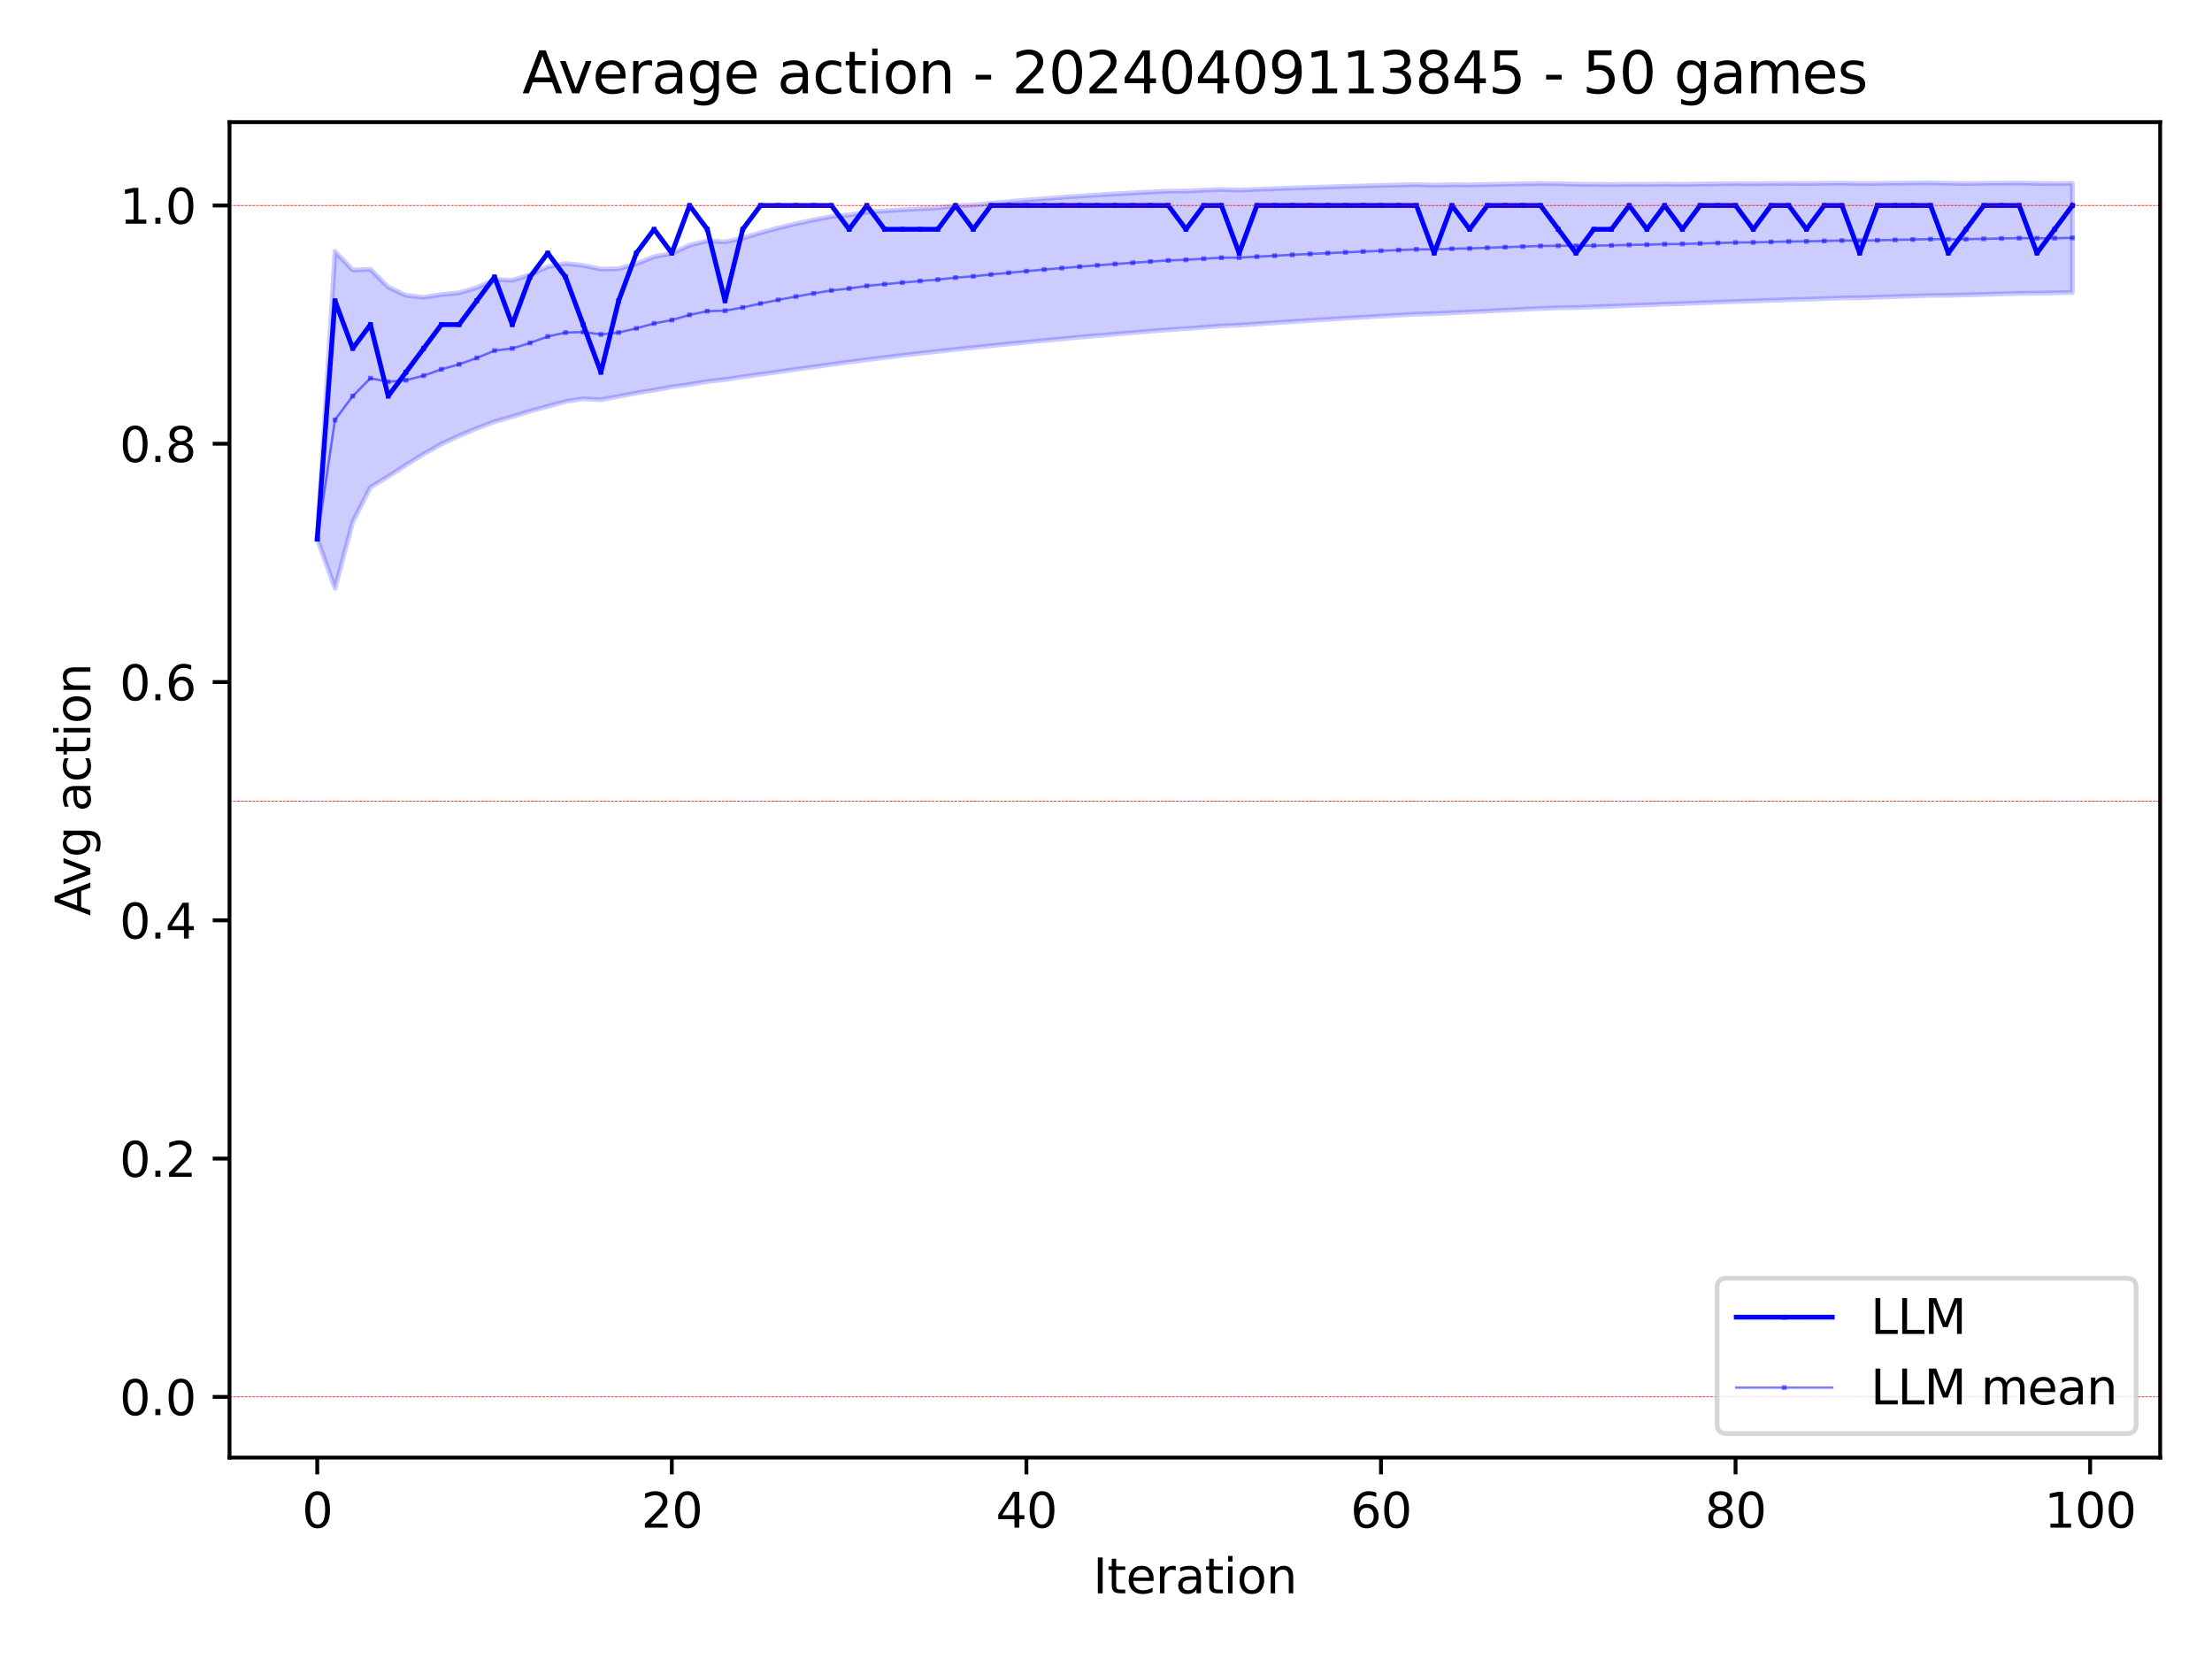<?xml version="1.0" encoding="utf-8" standalone="no"?>
<!DOCTYPE svg PUBLIC "-//W3C//DTD SVG 1.1//EN"
  "http://www.w3.org/Graphics/SVG/1.1/DTD/svg11.dtd">
<svg xmlns:xlink="http://www.w3.org/1999/xlink" width="460.8pt" height="345.6pt" viewBox="0 0 460.8 345.6" xmlns="http://www.w3.org/2000/svg" version="1.1">
 <defs>
  <style type="text/css">*{stroke-linejoin: round; stroke-linecap: butt}</style>
 </defs>
 <g id="figure_1">
  <g id="patch_1">
   <path d="M 0 345.6 
L 460.8 345.6 
L 460.8 0 
L 0 0 
z
" style="fill: #ffffff"/>
  </g>
  <g id="axes_1">
   <g id="patch_2">
    <path d="M 47.81 303.64 
L 450 303.64 
L 450 25.44 
L 47.81 25.44 
z
" style="fill: #ffffff"/>
   </g>
   <g id="PolyCollection_1">
    <defs>
     <path id="m2b5b2e3619" d="M 66.091 -233.303 
L 66.091 -233.303 
L 69.785 -293.222 
L 73.478 -289.353 
L 77.171 -289.511 
L 80.864 -285.796 
L 84.557 -284.062 
L 88.251 -283.661 
L 91.944 -284.241 
L 95.637 -284.596 
L 99.33 -285.679 
L 103.023 -287.364 
L 106.717 -287.213 
L 110.41 -288.367 
L 114.103 -290.033 
L 117.796 -290.693 
L 121.489 -290.316 
L 125.183 -289.535 
L 128.876 -289.621 
L 132.569 -290.663 
L 136.262 -292.124 
L 139.955 -292.841 
L 143.649 -294.514 
L 147.342 -295.434 
L 151.035 -295.209 
L 154.728 -295.99 
L 158.421 -297.116 
L 162.115 -298.111 
L 165.808 -298.996 
L 169.501 -299.788 
L 173.194 -300.499 
L 176.888 -300.823 
L 180.581 -301.421 
L 184.274 -301.675 
L 187.967 -301.905 
L 191.66 -302.115 
L 195.354 -302.306 
L 199.047 -302.731 
L 202.74 -302.882 
L 206.433 -303.254 
L 210.126 -303.597 
L 213.82 -303.916 
L 217.513 -304.211 
L 221.206 -304.487 
L 224.899 -304.743 
L 228.592 -304.982 
L 232.286 -305.205 
L 235.979 -305.414 
L 239.672 -305.61 
L 243.365 -305.793 
L 247.058 -305.804 
L 250.752 -305.971 
L 254.445 -306.127 
L 258.138 -306.008 
L 261.831 -306.154 
L 265.524 -306.292 
L 269.218 -306.422 
L 272.911 -306.545 
L 276.604 -306.661 
L 280.297 -306.771 
L 283.99 -306.874 
L 287.684 -306.973 
L 291.377 -307.066 
L 295.07 -307.155 
L 298.763 -307.035 
L 302.456 -307.119 
L 306.15 -307.087 
L 309.843 -307.165 
L 313.536 -307.24 
L 317.229 -307.311 
L 320.922 -307.378 
L 324.616 -307.34 
L 328.309 -307.229 
L 332.002 -307.193 
L 335.695 -307.157 
L 339.389 -307.219 
L 343.082 -307.183 
L 346.775 -307.241 
L 350.468 -307.204 
L 354.161 -307.258 
L 357.855 -307.31 
L 361.548 -307.36 
L 365.241 -307.322 
L 368.934 -307.369 
L 372.627 -307.414 
L 376.321 -307.375 
L 380.014 -307.418 
L 383.707 -307.459 
L 387.4 -307.363 
L 391.093 -307.404 
L 394.787 -307.442 
L 398.48 -307.479 
L 402.173 -307.515 
L 405.866 -307.423 
L 409.559 -307.384 
L 413.253 -307.419 
L 416.946 -307.452 
L 420.639 -307.484 
L 424.332 -307.397 
L 428.025 -307.359 
L 431.719 -307.39 
L 431.719 -284.702 
L 431.719 -284.702 
L 428.025 -284.597 
L 424.332 -284.521 
L 420.639 -284.498 
L 416.946 -284.388 
L 413.253 -284.276 
L 409.559 -284.163 
L 405.866 -284.08 
L 402.173 -284.051 
L 398.48 -283.933 
L 394.787 -283.812 
L 391.093 -283.689 
L 387.4 -283.565 
L 383.707 -283.529 
L 380.014 -283.4 
L 376.321 -283.269 
L 372.627 -283.17 
L 368.934 -283.035 
L 365.241 -282.897 
L 361.548 -282.791 
L 357.855 -282.648 
L 354.161 -282.502 
L 350.468 -282.353 
L 346.775 -282.237 
L 343.082 -282.083 
L 339.389 -281.961 
L 335.695 -281.801 
L 332.002 -281.674 
L 328.309 -281.543 
L 324.616 -281.474 
L 320.922 -281.339 
L 317.229 -281.162 
L 313.536 -280.981 
L 309.843 -280.796 
L 306.15 -280.607 
L 302.456 -280.452 
L 298.763 -280.255 
L 295.07 -280.16 
L 291.377 -279.954 
L 287.684 -279.742 
L 283.99 -279.526 
L 280.297 -279.305 
L 276.604 -279.078 
L 272.911 -278.846 
L 269.218 -278.608 
L 265.524 -278.364 
L 261.831 -278.114 
L 258.138 -277.857 
L 254.445 -277.703 
L 250.752 -277.432 
L 247.058 -277.155 
L 243.365 -276.906 
L 239.672 -276.613 
L 235.979 -276.311 
L 232.286 -276.001 
L 228.592 -275.683 
L 224.899 -275.355 
L 221.206 -275.019 
L 217.513 -274.673 
L 213.82 -274.317 
L 210.126 -273.951 
L 206.433 -273.576 
L 202.74 -273.19 
L 199.047 -272.812 
L 195.354 -272.402 
L 191.66 -271.994 
L 187.967 -271.57 
L 184.274 -271.128 
L 180.581 -270.667 
L 176.888 -270.184 
L 173.194 -269.686 
L 169.501 -269.177 
L 165.808 -268.66 
L 162.115 -268.14 
L 158.421 -267.622 
L 154.728 -267.114 
L 151.035 -266.538 
L 147.342 -266.133 
L 143.649 -265.503 
L 139.955 -265.005 
L 136.262 -264.328 
L 132.569 -263.725 
L 128.876 -263.026 
L 125.183 -262.333 
L 121.489 -262.538 
L 117.796 -261.953 
L 114.103 -260.959 
L 110.41 -259.952 
L 106.717 -258.816 
L 103.023 -257.762 
L 99.33 -256.378 
L 95.637 -254.813 
L 91.944 -253.1 
L 88.251 -251.021 
L 84.557 -248.729 
L 80.864 -246.334 
L 77.171 -244.107 
L 73.478 -236.82 
L 69.785 -223.023 
L 66.091 -233.303 
z
" style="stroke: #0000ff; stroke-opacity: 0.2"/>
    </defs>
    <g clip-path="url(#p215e50d5a8)">
     <use xlink:href="#m2b5b2e3619" x="0" y="345.6" style="fill: #0000ff; fill-opacity: 0.2; stroke: #0000ff; stroke-opacity: 0.2"/>
    </g>
   </g>
   <g id="matplotlib.axis_1">
    <g id="xtick_1">
     <g id="line2d_1">
      <defs>
       <path id="mfc5faebb3b" d="M 0 0 
L 0 3.5 
" style="stroke: #000000; stroke-width: 0.8"/>
      </defs>
      <g>
       <use xlink:href="#mfc5faebb3b" x="66.091" y="303.64" style="stroke: #000000; stroke-width: 0.8"/>
      </g>
     </g>
     <g id="text_1">
      <!-- 0 -->
      <g transform="translate(62.91 318.238) scale(0.1 -0.1)">
       <defs>
        <path id="DejaVuSans-30" d="M 2034 4250 
Q 1547 4250 1301 3770 
Q 1056 3291 1056 2328 
Q 1056 1369 1301 889 
Q 1547 409 2034 409 
Q 2525 409 2770 889 
Q 3016 1369 3016 2328 
Q 3016 3291 2770 3770 
Q 2525 4250 2034 4250 
z
M 2034 4750 
Q 2819 4750 3233 4129 
Q 3647 3509 3647 2328 
Q 3647 1150 3233 529 
Q 2819 -91 2034 -91 
Q 1250 -91 836 529 
Q 422 1150 422 2328 
Q 422 3509 836 4129 
Q 1250 4750 2034 4750 
z
" transform="scale(0.016)"/>
       </defs>
       <use xlink:href="#DejaVuSans-30"/>
      </g>
     </g>
    </g>
    <g id="xtick_2">
     <g id="line2d_2">
      <g>
       <use xlink:href="#mfc5faebb3b" x="139.955" y="303.64" style="stroke: #000000; stroke-width: 0.8"/>
      </g>
     </g>
     <g id="text_2">
      <!-- 20 -->
      <g transform="translate(133.593 318.238) scale(0.1 -0.1)">
       <defs>
        <path id="DejaVuSans-32" d="M 1228 531 
L 3431 531 
L 3431 0 
L 469 0 
L 469 531 
Q 828 903 1448 1529 
Q 2069 2156 2228 2338 
Q 2531 2678 2651 2914 
Q 2772 3150 2772 3378 
Q 2772 3750 2511 3984 
Q 2250 4219 1831 4219 
Q 1534 4219 1204 4116 
Q 875 4013 500 3803 
L 500 4441 
Q 881 4594 1212 4672 
Q 1544 4750 1819 4750 
Q 2544 4750 2975 4387 
Q 3406 4025 3406 3419 
Q 3406 3131 3298 2873 
Q 3191 2616 2906 2266 
Q 2828 2175 2409 1742 
Q 1991 1309 1228 531 
z
" transform="scale(0.016)"/>
       </defs>
       <use xlink:href="#DejaVuSans-32"/>
       <use xlink:href="#DejaVuSans-30" x="63.623"/>
      </g>
     </g>
    </g>
    <g id="xtick_3">
     <g id="line2d_3">
      <g>
       <use xlink:href="#mfc5faebb3b" x="213.82" y="303.64" style="stroke: #000000; stroke-width: 0.8"/>
      </g>
     </g>
     <g id="text_3">
      <!-- 40 -->
      <g transform="translate(207.457 318.238) scale(0.1 -0.1)">
       <defs>
        <path id="DejaVuSans-34" d="M 2419 4116 
L 825 1625 
L 2419 1625 
L 2419 4116 
z
M 2253 4666 
L 3047 4666 
L 3047 1625 
L 3713 1625 
L 3713 1100 
L 3047 1100 
L 3047 0 
L 2419 0 
L 2419 1100 
L 313 1100 
L 313 1709 
L 2253 4666 
z
" transform="scale(0.016)"/>
       </defs>
       <use xlink:href="#DejaVuSans-34"/>
       <use xlink:href="#DejaVuSans-30" x="63.623"/>
      </g>
     </g>
    </g>
    <g id="xtick_4">
     <g id="line2d_4">
      <g>
       <use xlink:href="#mfc5faebb3b" x="287.684" y="303.64" style="stroke: #000000; stroke-width: 0.8"/>
      </g>
     </g>
     <g id="text_4">
      <!-- 60 -->
      <g transform="translate(281.321 318.238) scale(0.1 -0.1)">
       <defs>
        <path id="DejaVuSans-36" d="M 2113 2584 
Q 1688 2584 1439 2293 
Q 1191 2003 1191 1497 
Q 1191 994 1439 701 
Q 1688 409 2113 409 
Q 2538 409 2786 701 
Q 3034 994 3034 1497 
Q 3034 2003 2786 2293 
Q 2538 2584 2113 2584 
z
M 3366 4563 
L 3366 3988 
Q 3128 4100 2886 4159 
Q 2644 4219 2406 4219 
Q 1781 4219 1451 3797 
Q 1122 3375 1075 2522 
Q 1259 2794 1537 2939 
Q 1816 3084 2150 3084 
Q 2853 3084 3261 2657 
Q 3669 2231 3669 1497 
Q 3669 778 3244 343 
Q 2819 -91 2113 -91 
Q 1303 -91 875 529 
Q 447 1150 447 2328 
Q 447 3434 972 4092 
Q 1497 4750 2381 4750 
Q 2619 4750 2861 4703 
Q 3103 4656 3366 4563 
z
" transform="scale(0.016)"/>
       </defs>
       <use xlink:href="#DejaVuSans-36"/>
       <use xlink:href="#DejaVuSans-30" x="63.623"/>
      </g>
     </g>
    </g>
    <g id="xtick_5">
     <g id="line2d_5">
      <g>
       <use xlink:href="#mfc5faebb3b" x="361.548" y="303.64" style="stroke: #000000; stroke-width: 0.8"/>
      </g>
     </g>
     <g id="text_5">
      <!-- 80 -->
      <g transform="translate(355.185 318.238) scale(0.1 -0.1)">
       <defs>
        <path id="DejaVuSans-38" d="M 2034 2216 
Q 1584 2216 1326 1975 
Q 1069 1734 1069 1313 
Q 1069 891 1326 650 
Q 1584 409 2034 409 
Q 2484 409 2743 651 
Q 3003 894 3003 1313 
Q 3003 1734 2745 1975 
Q 2488 2216 2034 2216 
z
M 1403 2484 
Q 997 2584 770 2862 
Q 544 3141 544 3541 
Q 544 4100 942 4425 
Q 1341 4750 2034 4750 
Q 2731 4750 3128 4425 
Q 3525 4100 3525 3541 
Q 3525 3141 3298 2862 
Q 3072 2584 2669 2484 
Q 3125 2378 3379 2068 
Q 3634 1759 3634 1313 
Q 3634 634 3220 271 
Q 2806 -91 2034 -91 
Q 1263 -91 848 271 
Q 434 634 434 1313 
Q 434 1759 690 2068 
Q 947 2378 1403 2484 
z
M 1172 3481 
Q 1172 3119 1398 2916 
Q 1625 2713 2034 2713 
Q 2441 2713 2670 2916 
Q 2900 3119 2900 3481 
Q 2900 3844 2670 4047 
Q 2441 4250 2034 4250 
Q 1625 4250 1398 4047 
Q 1172 3844 1172 3481 
z
" transform="scale(0.016)"/>
       </defs>
       <use xlink:href="#DejaVuSans-38"/>
       <use xlink:href="#DejaVuSans-30" x="63.623"/>
      </g>
     </g>
    </g>
    <g id="xtick_6">
     <g id="line2d_6">
      <g>
       <use xlink:href="#mfc5faebb3b" x="435.412" y="303.64" style="stroke: #000000; stroke-width: 0.8"/>
      </g>
     </g>
     <g id="text_6">
      <!-- 100 -->
      <g transform="translate(425.868 318.238) scale(0.1 -0.1)">
       <defs>
        <path id="DejaVuSans-31" d="M 794 531 
L 1825 531 
L 1825 4091 
L 703 3866 
L 703 4441 
L 1819 4666 
L 2450 4666 
L 2450 531 
L 3481 531 
L 3481 0 
L 794 0 
L 794 531 
z
" transform="scale(0.016)"/>
       </defs>
       <use xlink:href="#DejaVuSans-31"/>
       <use xlink:href="#DejaVuSans-30" x="63.623"/>
       <use xlink:href="#DejaVuSans-30" x="127.246"/>
      </g>
     </g>
    </g>
    <g id="text_7">
     <!-- Iteration -->
     <g transform="translate(227.696 331.917) scale(0.1 -0.1)">
      <defs>
       <path id="DejaVuSans-49" d="M 628 4666 
L 1259 4666 
L 1259 0 
L 628 0 
L 628 4666 
z
" transform="scale(0.016)"/>
       <path id="DejaVuSans-74" d="M 1172 4494 
L 1172 3500 
L 2356 3500 
L 2356 3053 
L 1172 3053 
L 1172 1153 
Q 1172 725 1289 603 
Q 1406 481 1766 481 
L 2356 481 
L 2356 0 
L 1766 0 
Q 1100 0 847 248 
Q 594 497 594 1153 
L 594 3053 
L 172 3053 
L 172 3500 
L 594 3500 
L 594 4494 
L 1172 4494 
z
" transform="scale(0.016)"/>
       <path id="DejaVuSans-65" d="M 3597 1894 
L 3597 1613 
L 953 1613 
Q 991 1019 1311 708 
Q 1631 397 2203 397 
Q 2534 397 2845 478 
Q 3156 559 3463 722 
L 3463 178 
Q 3153 47 2828 -22 
Q 2503 -91 2169 -91 
Q 1331 -91 842 396 
Q 353 884 353 1716 
Q 353 2575 817 3079 
Q 1281 3584 2069 3584 
Q 2775 3584 3186 3129 
Q 3597 2675 3597 1894 
z
M 3022 2063 
Q 3016 2534 2758 2815 
Q 2500 3097 2075 3097 
Q 1594 3097 1305 2825 
Q 1016 2553 972 2059 
L 3022 2063 
z
" transform="scale(0.016)"/>
       <path id="DejaVuSans-72" d="M 2631 2963 
Q 2534 3019 2420 3045 
Q 2306 3072 2169 3072 
Q 1681 3072 1420 2755 
Q 1159 2438 1159 1844 
L 1159 0 
L 581 0 
L 581 3500 
L 1159 3500 
L 1159 2956 
Q 1341 3275 1631 3429 
Q 1922 3584 2338 3584 
Q 2397 3584 2469 3576 
Q 2541 3569 2628 3553 
L 2631 2963 
z
" transform="scale(0.016)"/>
       <path id="DejaVuSans-61" d="M 2194 1759 
Q 1497 1759 1228 1600 
Q 959 1441 959 1056 
Q 959 750 1161 570 
Q 1363 391 1709 391 
Q 2188 391 2477 730 
Q 2766 1069 2766 1631 
L 2766 1759 
L 2194 1759 
z
M 3341 1997 
L 3341 0 
L 2766 0 
L 2766 531 
Q 2569 213 2275 61 
Q 1981 -91 1556 -91 
Q 1019 -91 701 211 
Q 384 513 384 1019 
Q 384 1609 779 1909 
Q 1175 2209 1959 2209 
L 2766 2209 
L 2766 2266 
Q 2766 2663 2505 2880 
Q 2244 3097 1772 3097 
Q 1472 3097 1187 3025 
Q 903 2953 641 2809 
L 641 3341 
Q 956 3463 1253 3523 
Q 1550 3584 1831 3584 
Q 2591 3584 2966 3190 
Q 3341 2797 3341 1997 
z
" transform="scale(0.016)"/>
       <path id="DejaVuSans-69" d="M 603 3500 
L 1178 3500 
L 1178 0 
L 603 0 
L 603 3500 
z
M 603 4863 
L 1178 4863 
L 1178 4134 
L 603 4134 
L 603 4863 
z
" transform="scale(0.016)"/>
       <path id="DejaVuSans-6f" d="M 1959 3097 
Q 1497 3097 1228 2736 
Q 959 2375 959 1747 
Q 959 1119 1226 758 
Q 1494 397 1959 397 
Q 2419 397 2687 759 
Q 2956 1122 2956 1747 
Q 2956 2369 2687 2733 
Q 2419 3097 1959 3097 
z
M 1959 3584 
Q 2709 3584 3137 3096 
Q 3566 2609 3566 1747 
Q 3566 888 3137 398 
Q 2709 -91 1959 -91 
Q 1206 -91 779 398 
Q 353 888 353 1747 
Q 353 2609 779 3096 
Q 1206 3584 1959 3584 
z
" transform="scale(0.016)"/>
       <path id="DejaVuSans-6e" d="M 3513 2113 
L 3513 0 
L 2938 0 
L 2938 2094 
Q 2938 2591 2744 2837 
Q 2550 3084 2163 3084 
Q 1697 3084 1428 2787 
Q 1159 2491 1159 1978 
L 1159 0 
L 581 0 
L 581 3500 
L 1159 3500 
L 1159 2956 
Q 1366 3272 1645 3428 
Q 1925 3584 2291 3584 
Q 2894 3584 3203 3211 
Q 3513 2838 3513 2113 
z
" transform="scale(0.016)"/>
      </defs>
      <use xlink:href="#DejaVuSans-49"/>
      <use xlink:href="#DejaVuSans-74" x="29.492"/>
      <use xlink:href="#DejaVuSans-65" x="68.701"/>
      <use xlink:href="#DejaVuSans-72" x="130.225"/>
      <use xlink:href="#DejaVuSans-61" x="171.338"/>
      <use xlink:href="#DejaVuSans-74" x="232.617"/>
      <use xlink:href="#DejaVuSans-69" x="271.826"/>
      <use xlink:href="#DejaVuSans-6f" x="299.609"/>
      <use xlink:href="#DejaVuSans-6e" x="360.791"/>
     </g>
    </g>
   </g>
   <g id="matplotlib.axis_2">
    <g id="ytick_1">
     <g id="line2d_7">
      <defs>
       <path id="md7d5d4d074" d="M 0 0 
L -3.5 0 
" style="stroke: #000000; stroke-width: 0.8"/>
      </defs>
      <g>
       <use xlink:href="#md7d5d4d074" x="47.81" y="290.995" style="stroke: #000000; stroke-width: 0.8"/>
      </g>
     </g>
     <g id="text_8">
      <!-- 0.0 -->
      <g transform="translate(24.907 294.794) scale(0.1 -0.1)">
       <defs>
        <path id="DejaVuSans-2e" d="M 684 794 
L 1344 794 
L 1344 0 
L 684 0 
L 684 794 
z
" transform="scale(0.016)"/>
       </defs>
       <use xlink:href="#DejaVuSans-30"/>
       <use xlink:href="#DejaVuSans-2e" x="63.623"/>
       <use xlink:href="#DejaVuSans-30" x="95.41"/>
      </g>
     </g>
    </g>
    <g id="ytick_2">
     <g id="line2d_8">
      <g>
       <use xlink:href="#md7d5d4d074" x="47.81" y="241.356" style="stroke: #000000; stroke-width: 0.8"/>
      </g>
     </g>
     <g id="text_9">
      <!-- 0.2 -->
      <g transform="translate(24.907 245.155) scale(0.1 -0.1)">
       <use xlink:href="#DejaVuSans-30"/>
       <use xlink:href="#DejaVuSans-2e" x="63.623"/>
       <use xlink:href="#DejaVuSans-32" x="95.41"/>
      </g>
     </g>
    </g>
    <g id="ytick_3">
     <g id="line2d_9">
      <g>
       <use xlink:href="#md7d5d4d074" x="47.81" y="191.718" style="stroke: #000000; stroke-width: 0.8"/>
      </g>
     </g>
     <g id="text_10">
      <!-- 0.4 -->
      <g transform="translate(24.907 195.517) scale(0.1 -0.1)">
       <use xlink:href="#DejaVuSans-30"/>
       <use xlink:href="#DejaVuSans-2e" x="63.623"/>
       <use xlink:href="#DejaVuSans-34" x="95.41"/>
      </g>
     </g>
    </g>
    <g id="ytick_4">
     <g id="line2d_10">
      <g>
       <use xlink:href="#md7d5d4d074" x="47.81" y="142.08" style="stroke: #000000; stroke-width: 0.8"/>
      </g>
     </g>
     <g id="text_11">
      <!-- 0.6 -->
      <g transform="translate(24.907 145.879) scale(0.1 -0.1)">
       <use xlink:href="#DejaVuSans-30"/>
       <use xlink:href="#DejaVuSans-2e" x="63.623"/>
       <use xlink:href="#DejaVuSans-36" x="95.41"/>
      </g>
     </g>
    </g>
    <g id="ytick_5">
     <g id="line2d_11">
      <g>
       <use xlink:href="#md7d5d4d074" x="47.81" y="92.441" style="stroke: #000000; stroke-width: 0.8"/>
      </g>
     </g>
     <g id="text_12">
      <!-- 0.8 -->
      <g transform="translate(24.907 96.241) scale(0.1 -0.1)">
       <use xlink:href="#DejaVuSans-30"/>
       <use xlink:href="#DejaVuSans-2e" x="63.623"/>
       <use xlink:href="#DejaVuSans-38" x="95.41"/>
      </g>
     </g>
    </g>
    <g id="ytick_6">
     <g id="line2d_12">
      <g>
       <use xlink:href="#md7d5d4d074" x="47.81" y="42.803" style="stroke: #000000; stroke-width: 0.8"/>
      </g>
     </g>
     <g id="text_13">
      <!-- 1.0 -->
      <g transform="translate(24.907 46.602) scale(0.1 -0.1)">
       <use xlink:href="#DejaVuSans-31"/>
       <use xlink:href="#DejaVuSans-2e" x="63.623"/>
       <use xlink:href="#DejaVuSans-30" x="95.41"/>
      </g>
     </g>
    </g>
    <g id="text_14">
     <!-- Avg action -->
     <g transform="translate(18.827 190.78) rotate(-90) scale(0.1 -0.1)">
      <defs>
       <path id="DejaVuSans-41" d="M 2188 4044 
L 1331 1722 
L 3047 1722 
L 2188 4044 
z
M 1831 4666 
L 2547 4666 
L 4325 0 
L 3669 0 
L 3244 1197 
L 1141 1197 
L 716 0 
L 50 0 
L 1831 4666 
z
" transform="scale(0.016)"/>
       <path id="DejaVuSans-76" d="M 191 3500 
L 800 3500 
L 1894 563 
L 2988 3500 
L 3597 3500 
L 2284 0 
L 1503 0 
L 191 3500 
z
" transform="scale(0.016)"/>
       <path id="DejaVuSans-67" d="M 2906 1791 
Q 2906 2416 2648 2759 
Q 2391 3103 1925 3103 
Q 1463 3103 1205 2759 
Q 947 2416 947 1791 
Q 947 1169 1205 825 
Q 1463 481 1925 481 
Q 2391 481 2648 825 
Q 2906 1169 2906 1791 
z
M 3481 434 
Q 3481 -459 3084 -895 
Q 2688 -1331 1869 -1331 
Q 1566 -1331 1297 -1286 
Q 1028 -1241 775 -1147 
L 775 -588 
Q 1028 -725 1275 -790 
Q 1522 -856 1778 -856 
Q 2344 -856 2625 -561 
Q 2906 -266 2906 331 
L 2906 616 
Q 2728 306 2450 153 
Q 2172 0 1784 0 
Q 1141 0 747 490 
Q 353 981 353 1791 
Q 353 2603 747 3093 
Q 1141 3584 1784 3584 
Q 2172 3584 2450 3431 
Q 2728 3278 2906 2969 
L 2906 3500 
L 3481 3500 
L 3481 434 
z
" transform="scale(0.016)"/>
       <path id="DejaVuSans-20" transform="scale(0.016)"/>
       <path id="DejaVuSans-63" d="M 3122 3366 
L 3122 2828 
Q 2878 2963 2633 3030 
Q 2388 3097 2138 3097 
Q 1578 3097 1268 2742 
Q 959 2388 959 1747 
Q 959 1106 1268 751 
Q 1578 397 2138 397 
Q 2388 397 2633 464 
Q 2878 531 3122 666 
L 3122 134 
Q 2881 22 2623 -34 
Q 2366 -91 2075 -91 
Q 1284 -91 818 406 
Q 353 903 353 1747 
Q 353 2603 823 3093 
Q 1294 3584 2113 3584 
Q 2378 3584 2631 3529 
Q 2884 3475 3122 3366 
z
" transform="scale(0.016)"/>
      </defs>
      <use xlink:href="#DejaVuSans-41"/>
      <use xlink:href="#DejaVuSans-76" x="62.533"/>
      <use xlink:href="#DejaVuSans-67" x="121.713"/>
      <use xlink:href="#DejaVuSans-20" x="185.189"/>
      <use xlink:href="#DejaVuSans-61" x="216.977"/>
      <use xlink:href="#DejaVuSans-63" x="278.256"/>
      <use xlink:href="#DejaVuSans-74" x="333.236"/>
      <use xlink:href="#DejaVuSans-69" x="372.445"/>
      <use xlink:href="#DejaVuSans-6f" x="400.229"/>
      <use xlink:href="#DejaVuSans-6e" x="461.41"/>
     </g>
    </g>
   </g>
   <g id="line2d_13">
    <path d="M 66.091 112.297 
L 69.785 62.658 
L 73.478 72.586 
L 77.171 67.622 
L 80.864 82.514 
L 84.557 77.55 
L 88.251 72.586 
L 91.944 67.622 
L 95.637 67.622 
L 99.33 62.658 
L 103.023 57.694 
L 106.717 67.622 
L 110.41 57.694 
L 114.103 52.731 
L 117.796 57.694 
L 121.489 67.622 
L 125.183 77.55 
L 128.876 62.658 
L 132.569 52.731 
L 136.262 47.767 
L 139.955 52.731 
L 143.649 42.803 
L 147.342 47.767 
L 151.035 62.658 
L 154.728 47.767 
L 158.421 42.803 
L 162.115 42.803 
L 165.808 42.803 
L 169.501 42.803 
L 173.194 42.803 
L 176.888 47.767 
L 180.581 42.803 
L 184.274 47.767 
L 187.967 47.767 
L 191.66 47.767 
L 195.354 47.767 
L 199.047 42.803 
L 202.74 47.767 
L 206.433 42.803 
L 210.126 42.803 
L 213.82 42.803 
L 217.513 42.803 
L 221.206 42.803 
L 224.899 42.803 
L 228.592 42.803 
L 232.286 42.803 
L 235.979 42.803 
L 239.672 42.803 
L 243.365 42.803 
L 247.058 47.767 
L 250.752 42.803 
L 254.445 42.803 
L 258.138 52.731 
L 261.831 42.803 
L 265.524 42.803 
L 269.218 42.803 
L 272.911 42.803 
L 276.604 42.803 
L 280.297 42.803 
L 283.99 42.803 
L 287.684 42.803 
L 291.377 42.803 
L 295.07 42.803 
L 298.763 52.731 
L 302.456 42.803 
L 306.15 47.767 
L 309.843 42.803 
L 313.536 42.803 
L 317.229 42.803 
L 320.922 42.803 
L 324.616 47.767 
L 328.309 52.731 
L 332.002 47.767 
L 335.695 47.767 
L 339.389 42.803 
L 343.082 47.767 
L 346.775 42.803 
L 350.468 47.767 
L 354.161 42.803 
L 357.855 42.803 
L 361.548 42.803 
L 365.241 47.767 
L 368.934 42.803 
L 372.627 42.803 
L 376.321 47.767 
L 380.014 42.803 
L 383.707 42.803 
L 387.4 52.731 
L 391.093 42.803 
L 394.787 42.803 
L 398.48 42.803 
L 402.173 42.803 
L 405.866 52.731 
L 409.559 47.767 
L 413.253 42.803 
L 416.946 42.803 
L 420.639 42.803 
L 424.332 52.731 
L 428.025 47.767 
L 431.719 42.803 
" clip-path="url(#p215e50d5a8)" style="fill: none; stroke: #0000ff; stroke-linecap: square"/>
    <defs>
     <path id="m0ca02c8551" d="M -0.5 0.5 
L 0.5 0.5 
L 0.5 -0.5 
L -0.5 -0.5 
z
"/>
    </defs>
    <g clip-path="url(#p215e50d5a8)">
     <use xlink:href="#m0ca02c8551" x="66.091" y="112.297" style="fill: #0000ff"/>
     <use xlink:href="#m0ca02c8551" x="69.785" y="62.658" style="fill: #0000ff"/>
     <use xlink:href="#m0ca02c8551" x="73.478" y="72.586" style="fill: #0000ff"/>
     <use xlink:href="#m0ca02c8551" x="77.171" y="67.622" style="fill: #0000ff"/>
     <use xlink:href="#m0ca02c8551" x="80.864" y="82.514" style="fill: #0000ff"/>
     <use xlink:href="#m0ca02c8551" x="84.557" y="77.55" style="fill: #0000ff"/>
     <use xlink:href="#m0ca02c8551" x="88.251" y="72.586" style="fill: #0000ff"/>
     <use xlink:href="#m0ca02c8551" x="91.944" y="67.622" style="fill: #0000ff"/>
     <use xlink:href="#m0ca02c8551" x="95.637" y="67.622" style="fill: #0000ff"/>
     <use xlink:href="#m0ca02c8551" x="99.33" y="62.658" style="fill: #0000ff"/>
     <use xlink:href="#m0ca02c8551" x="103.023" y="57.694" style="fill: #0000ff"/>
     <use xlink:href="#m0ca02c8551" x="106.717" y="67.622" style="fill: #0000ff"/>
     <use xlink:href="#m0ca02c8551" x="110.41" y="57.694" style="fill: #0000ff"/>
     <use xlink:href="#m0ca02c8551" x="114.103" y="52.731" style="fill: #0000ff"/>
     <use xlink:href="#m0ca02c8551" x="117.796" y="57.694" style="fill: #0000ff"/>
     <use xlink:href="#m0ca02c8551" x="121.489" y="67.622" style="fill: #0000ff"/>
     <use xlink:href="#m0ca02c8551" x="125.183" y="77.55" style="fill: #0000ff"/>
     <use xlink:href="#m0ca02c8551" x="128.876" y="62.658" style="fill: #0000ff"/>
     <use xlink:href="#m0ca02c8551" x="132.569" y="52.731" style="fill: #0000ff"/>
     <use xlink:href="#m0ca02c8551" x="136.262" y="47.767" style="fill: #0000ff"/>
     <use xlink:href="#m0ca02c8551" x="139.955" y="52.731" style="fill: #0000ff"/>
     <use xlink:href="#m0ca02c8551" x="143.649" y="42.803" style="fill: #0000ff"/>
     <use xlink:href="#m0ca02c8551" x="147.342" y="47.767" style="fill: #0000ff"/>
     <use xlink:href="#m0ca02c8551" x="151.035" y="62.658" style="fill: #0000ff"/>
     <use xlink:href="#m0ca02c8551" x="154.728" y="47.767" style="fill: #0000ff"/>
     <use xlink:href="#m0ca02c8551" x="158.421" y="42.803" style="fill: #0000ff"/>
     <use xlink:href="#m0ca02c8551" x="162.115" y="42.803" style="fill: #0000ff"/>
     <use xlink:href="#m0ca02c8551" x="165.808" y="42.803" style="fill: #0000ff"/>
     <use xlink:href="#m0ca02c8551" x="169.501" y="42.803" style="fill: #0000ff"/>
     <use xlink:href="#m0ca02c8551" x="173.194" y="42.803" style="fill: #0000ff"/>
     <use xlink:href="#m0ca02c8551" x="176.888" y="47.767" style="fill: #0000ff"/>
     <use xlink:href="#m0ca02c8551" x="180.581" y="42.803" style="fill: #0000ff"/>
     <use xlink:href="#m0ca02c8551" x="184.274" y="47.767" style="fill: #0000ff"/>
     <use xlink:href="#m0ca02c8551" x="187.967" y="47.767" style="fill: #0000ff"/>
     <use xlink:href="#m0ca02c8551" x="191.66" y="47.767" style="fill: #0000ff"/>
     <use xlink:href="#m0ca02c8551" x="195.354" y="47.767" style="fill: #0000ff"/>
     <use xlink:href="#m0ca02c8551" x="199.047" y="42.803" style="fill: #0000ff"/>
     <use xlink:href="#m0ca02c8551" x="202.74" y="47.767" style="fill: #0000ff"/>
     <use xlink:href="#m0ca02c8551" x="206.433" y="42.803" style="fill: #0000ff"/>
     <use xlink:href="#m0ca02c8551" x="210.126" y="42.803" style="fill: #0000ff"/>
     <use xlink:href="#m0ca02c8551" x="213.82" y="42.803" style="fill: #0000ff"/>
     <use xlink:href="#m0ca02c8551" x="217.513" y="42.803" style="fill: #0000ff"/>
     <use xlink:href="#m0ca02c8551" x="221.206" y="42.803" style="fill: #0000ff"/>
     <use xlink:href="#m0ca02c8551" x="224.899" y="42.803" style="fill: #0000ff"/>
     <use xlink:href="#m0ca02c8551" x="228.592" y="42.803" style="fill: #0000ff"/>
     <use xlink:href="#m0ca02c8551" x="232.286" y="42.803" style="fill: #0000ff"/>
     <use xlink:href="#m0ca02c8551" x="235.979" y="42.803" style="fill: #0000ff"/>
     <use xlink:href="#m0ca02c8551" x="239.672" y="42.803" style="fill: #0000ff"/>
     <use xlink:href="#m0ca02c8551" x="243.365" y="42.803" style="fill: #0000ff"/>
     <use xlink:href="#m0ca02c8551" x="247.058" y="47.767" style="fill: #0000ff"/>
     <use xlink:href="#m0ca02c8551" x="250.752" y="42.803" style="fill: #0000ff"/>
     <use xlink:href="#m0ca02c8551" x="254.445" y="42.803" style="fill: #0000ff"/>
     <use xlink:href="#m0ca02c8551" x="258.138" y="52.731" style="fill: #0000ff"/>
     <use xlink:href="#m0ca02c8551" x="261.831" y="42.803" style="fill: #0000ff"/>
     <use xlink:href="#m0ca02c8551" x="265.524" y="42.803" style="fill: #0000ff"/>
     <use xlink:href="#m0ca02c8551" x="269.218" y="42.803" style="fill: #0000ff"/>
     <use xlink:href="#m0ca02c8551" x="272.911" y="42.803" style="fill: #0000ff"/>
     <use xlink:href="#m0ca02c8551" x="276.604" y="42.803" style="fill: #0000ff"/>
     <use xlink:href="#m0ca02c8551" x="280.297" y="42.803" style="fill: #0000ff"/>
     <use xlink:href="#m0ca02c8551" x="283.99" y="42.803" style="fill: #0000ff"/>
     <use xlink:href="#m0ca02c8551" x="287.684" y="42.803" style="fill: #0000ff"/>
     <use xlink:href="#m0ca02c8551" x="291.377" y="42.803" style="fill: #0000ff"/>
     <use xlink:href="#m0ca02c8551" x="295.07" y="42.803" style="fill: #0000ff"/>
     <use xlink:href="#m0ca02c8551" x="298.763" y="52.731" style="fill: #0000ff"/>
     <use xlink:href="#m0ca02c8551" x="302.456" y="42.803" style="fill: #0000ff"/>
     <use xlink:href="#m0ca02c8551" x="306.15" y="47.767" style="fill: #0000ff"/>
     <use xlink:href="#m0ca02c8551" x="309.843" y="42.803" style="fill: #0000ff"/>
     <use xlink:href="#m0ca02c8551" x="313.536" y="42.803" style="fill: #0000ff"/>
     <use xlink:href="#m0ca02c8551" x="317.229" y="42.803" style="fill: #0000ff"/>
     <use xlink:href="#m0ca02c8551" x="320.922" y="42.803" style="fill: #0000ff"/>
     <use xlink:href="#m0ca02c8551" x="324.616" y="47.767" style="fill: #0000ff"/>
     <use xlink:href="#m0ca02c8551" x="328.309" y="52.731" style="fill: #0000ff"/>
     <use xlink:href="#m0ca02c8551" x="332.002" y="47.767" style="fill: #0000ff"/>
     <use xlink:href="#m0ca02c8551" x="335.695" y="47.767" style="fill: #0000ff"/>
     <use xlink:href="#m0ca02c8551" x="339.389" y="42.803" style="fill: #0000ff"/>
     <use xlink:href="#m0ca02c8551" x="343.082" y="47.767" style="fill: #0000ff"/>
     <use xlink:href="#m0ca02c8551" x="346.775" y="42.803" style="fill: #0000ff"/>
     <use xlink:href="#m0ca02c8551" x="350.468" y="47.767" style="fill: #0000ff"/>
     <use xlink:href="#m0ca02c8551" x="354.161" y="42.803" style="fill: #0000ff"/>
     <use xlink:href="#m0ca02c8551" x="357.855" y="42.803" style="fill: #0000ff"/>
     <use xlink:href="#m0ca02c8551" x="361.548" y="42.803" style="fill: #0000ff"/>
     <use xlink:href="#m0ca02c8551" x="365.241" y="47.767" style="fill: #0000ff"/>
     <use xlink:href="#m0ca02c8551" x="368.934" y="42.803" style="fill: #0000ff"/>
     <use xlink:href="#m0ca02c8551" x="372.627" y="42.803" style="fill: #0000ff"/>
     <use xlink:href="#m0ca02c8551" x="376.321" y="47.767" style="fill: #0000ff"/>
     <use xlink:href="#m0ca02c8551" x="380.014" y="42.803" style="fill: #0000ff"/>
     <use xlink:href="#m0ca02c8551" x="383.707" y="42.803" style="fill: #0000ff"/>
     <use xlink:href="#m0ca02c8551" x="387.4" y="52.731" style="fill: #0000ff"/>
     <use xlink:href="#m0ca02c8551" x="391.093" y="42.803" style="fill: #0000ff"/>
     <use xlink:href="#m0ca02c8551" x="394.787" y="42.803" style="fill: #0000ff"/>
     <use xlink:href="#m0ca02c8551" x="398.48" y="42.803" style="fill: #0000ff"/>
     <use xlink:href="#m0ca02c8551" x="402.173" y="42.803" style="fill: #0000ff"/>
     <use xlink:href="#m0ca02c8551" x="405.866" y="52.731" style="fill: #0000ff"/>
     <use xlink:href="#m0ca02c8551" x="409.559" y="47.767" style="fill: #0000ff"/>
     <use xlink:href="#m0ca02c8551" x="413.253" y="42.803" style="fill: #0000ff"/>
     <use xlink:href="#m0ca02c8551" x="416.946" y="42.803" style="fill: #0000ff"/>
     <use xlink:href="#m0ca02c8551" x="420.639" y="42.803" style="fill: #0000ff"/>
     <use xlink:href="#m0ca02c8551" x="424.332" y="52.731" style="fill: #0000ff"/>
     <use xlink:href="#m0ca02c8551" x="428.025" y="47.767" style="fill: #0000ff"/>
     <use xlink:href="#m0ca02c8551" x="431.719" y="42.803" style="fill: #0000ff"/>
    </g>
   </g>
   <g id="line2d_14">
    <path d="M 66.091 112.297 
L 69.785 87.477 
L 73.478 82.514 
L 77.171 78.791 
L 80.864 79.535 
L 84.557 79.204 
L 88.251 78.259 
L 91.944 76.929 
L 95.637 75.895 
L 99.33 74.571 
L 103.023 73.037 
L 106.717 72.586 
L 110.41 71.44 
L 114.103 70.104 
L 117.796 69.277 
L 121.489 69.173 
L 125.183 69.666 
L 128.876 69.277 
L 132.569 68.406 
L 136.262 67.374 
L 139.955 66.677 
L 143.649 65.591 
L 147.342 64.816 
L 151.035 64.727 
L 154.728 64.048 
L 158.421 63.231 
L 162.115 62.474 
L 165.808 61.772 
L 169.501 61.118 
L 173.194 60.507 
L 176.888 60.096 
L 180.581 59.556 
L 184.274 59.199 
L 187.967 58.862 
L 191.66 58.545 
L 195.354 58.246 
L 199.047 57.829 
L 202.74 57.564 
L 206.433 57.185 
L 210.126 56.826 
L 213.82 56.484 
L 217.513 56.158 
L 221.206 55.847 
L 224.899 55.551 
L 228.592 55.268 
L 232.286 54.997 
L 235.979 54.737 
L 239.672 54.489 
L 243.365 54.25 
L 247.058 54.121 
L 250.752 53.899 
L 254.445 53.685 
L 258.138 53.667 
L 261.831 53.466 
L 265.524 53.272 
L 269.218 53.085 
L 272.911 52.905 
L 276.604 52.731 
L 280.297 52.562 
L 283.99 52.4 
L 287.684 52.242 
L 291.377 52.09 
L 295.07 51.943 
L 298.763 51.955 
L 302.456 51.814 
L 306.15 51.753 
L 309.843 51.619 
L 313.536 51.49 
L 317.229 51.364 
L 320.922 51.241 
L 324.616 51.193 
L 328.309 51.214 
L 332.002 51.167 
L 335.695 51.121 
L 339.389 51.01 
L 343.082 50.967 
L 346.775 50.861 
L 350.468 50.821 
L 354.161 50.72 
L 357.855 50.621 
L 361.548 50.524 
L 365.241 50.491 
L 368.934 50.398 
L 372.627 50.308 
L 376.321 50.278 
L 380.014 50.191 
L 383.707 50.106 
L 387.4 50.136 
L 391.093 50.054 
L 394.787 49.973 
L 398.48 49.894 
L 402.173 49.817 
L 405.866 49.848 
L 409.559 49.826 
L 413.253 49.752 
L 416.946 49.68 
L 420.639 49.609 
L 424.332 49.641 
L 428.025 49.622 
L 431.719 49.554 
" clip-path="url(#p215e50d5a8)" style="fill: none; stroke: #0000ff; stroke-opacity: 0.5; stroke-width: 0.5; stroke-linecap: square"/>
    <defs>
     <path id="md353e3ff6c" d="M -0.5 0.5 
L 0.5 0.5 
L 0.5 -0.5 
L -0.5 -0.5 
z
"/>
    </defs>
    <g clip-path="url(#p215e50d5a8)">
     <use xlink:href="#md353e3ff6c" x="66.091" y="112.297" style="fill: #0000ff; fill-opacity: 0.5"/>
     <use xlink:href="#md353e3ff6c" x="69.785" y="87.477" style="fill: #0000ff; fill-opacity: 0.5"/>
     <use xlink:href="#md353e3ff6c" x="73.478" y="82.514" style="fill: #0000ff; fill-opacity: 0.5"/>
     <use xlink:href="#md353e3ff6c" x="77.171" y="78.791" style="fill: #0000ff; fill-opacity: 0.5"/>
     <use xlink:href="#md353e3ff6c" x="80.864" y="79.535" style="fill: #0000ff; fill-opacity: 0.5"/>
     <use xlink:href="#md353e3ff6c" x="84.557" y="79.204" style="fill: #0000ff; fill-opacity: 0.5"/>
     <use xlink:href="#md353e3ff6c" x="88.251" y="78.259" style="fill: #0000ff; fill-opacity: 0.5"/>
     <use xlink:href="#md353e3ff6c" x="91.944" y="76.929" style="fill: #0000ff; fill-opacity: 0.5"/>
     <use xlink:href="#md353e3ff6c" x="95.637" y="75.895" style="fill: #0000ff; fill-opacity: 0.5"/>
     <use xlink:href="#md353e3ff6c" x="99.33" y="74.571" style="fill: #0000ff; fill-opacity: 0.5"/>
     <use xlink:href="#md353e3ff6c" x="103.023" y="73.037" style="fill: #0000ff; fill-opacity: 0.5"/>
     <use xlink:href="#md353e3ff6c" x="106.717" y="72.586" style="fill: #0000ff; fill-opacity: 0.5"/>
     <use xlink:href="#md353e3ff6c" x="110.41" y="71.44" style="fill: #0000ff; fill-opacity: 0.5"/>
     <use xlink:href="#md353e3ff6c" x="114.103" y="70.104" style="fill: #0000ff; fill-opacity: 0.5"/>
     <use xlink:href="#md353e3ff6c" x="117.796" y="69.277" style="fill: #0000ff; fill-opacity: 0.5"/>
     <use xlink:href="#md353e3ff6c" x="121.489" y="69.173" style="fill: #0000ff; fill-opacity: 0.5"/>
     <use xlink:href="#md353e3ff6c" x="125.183" y="69.666" style="fill: #0000ff; fill-opacity: 0.5"/>
     <use xlink:href="#md353e3ff6c" x="128.876" y="69.277" style="fill: #0000ff; fill-opacity: 0.5"/>
     <use xlink:href="#md353e3ff6c" x="132.569" y="68.406" style="fill: #0000ff; fill-opacity: 0.5"/>
     <use xlink:href="#md353e3ff6c" x="136.262" y="67.374" style="fill: #0000ff; fill-opacity: 0.5"/>
     <use xlink:href="#md353e3ff6c" x="139.955" y="66.677" style="fill: #0000ff; fill-opacity: 0.5"/>
     <use xlink:href="#md353e3ff6c" x="143.649" y="65.591" style="fill: #0000ff; fill-opacity: 0.5"/>
     <use xlink:href="#md353e3ff6c" x="147.342" y="64.816" style="fill: #0000ff; fill-opacity: 0.5"/>
     <use xlink:href="#md353e3ff6c" x="151.035" y="64.727" style="fill: #0000ff; fill-opacity: 0.5"/>
     <use xlink:href="#md353e3ff6c" x="154.728" y="64.048" style="fill: #0000ff; fill-opacity: 0.5"/>
     <use xlink:href="#md353e3ff6c" x="158.421" y="63.231" style="fill: #0000ff; fill-opacity: 0.5"/>
     <use xlink:href="#md353e3ff6c" x="162.115" y="62.474" style="fill: #0000ff; fill-opacity: 0.5"/>
     <use xlink:href="#md353e3ff6c" x="165.808" y="61.772" style="fill: #0000ff; fill-opacity: 0.5"/>
     <use xlink:href="#md353e3ff6c" x="169.501" y="61.118" style="fill: #0000ff; fill-opacity: 0.5"/>
     <use xlink:href="#md353e3ff6c" x="173.194" y="60.507" style="fill: #0000ff; fill-opacity: 0.5"/>
     <use xlink:href="#md353e3ff6c" x="176.888" y="60.096" style="fill: #0000ff; fill-opacity: 0.5"/>
     <use xlink:href="#md353e3ff6c" x="180.581" y="59.556" style="fill: #0000ff; fill-opacity: 0.5"/>
     <use xlink:href="#md353e3ff6c" x="184.274" y="59.199" style="fill: #0000ff; fill-opacity: 0.5"/>
     <use xlink:href="#md353e3ff6c" x="187.967" y="58.862" style="fill: #0000ff; fill-opacity: 0.5"/>
     <use xlink:href="#md353e3ff6c" x="191.66" y="58.545" style="fill: #0000ff; fill-opacity: 0.5"/>
     <use xlink:href="#md353e3ff6c" x="195.354" y="58.246" style="fill: #0000ff; fill-opacity: 0.5"/>
     <use xlink:href="#md353e3ff6c" x="199.047" y="57.829" style="fill: #0000ff; fill-opacity: 0.5"/>
     <use xlink:href="#md353e3ff6c" x="202.74" y="57.564" style="fill: #0000ff; fill-opacity: 0.5"/>
     <use xlink:href="#md353e3ff6c" x="206.433" y="57.185" style="fill: #0000ff; fill-opacity: 0.5"/>
     <use xlink:href="#md353e3ff6c" x="210.126" y="56.826" style="fill: #0000ff; fill-opacity: 0.5"/>
     <use xlink:href="#md353e3ff6c" x="213.82" y="56.484" style="fill: #0000ff; fill-opacity: 0.5"/>
     <use xlink:href="#md353e3ff6c" x="217.513" y="56.158" style="fill: #0000ff; fill-opacity: 0.5"/>
     <use xlink:href="#md353e3ff6c" x="221.206" y="55.847" style="fill: #0000ff; fill-opacity: 0.5"/>
     <use xlink:href="#md353e3ff6c" x="224.899" y="55.551" style="fill: #0000ff; fill-opacity: 0.5"/>
     <use xlink:href="#md353e3ff6c" x="228.592" y="55.268" style="fill: #0000ff; fill-opacity: 0.5"/>
     <use xlink:href="#md353e3ff6c" x="232.286" y="54.997" style="fill: #0000ff; fill-opacity: 0.5"/>
     <use xlink:href="#md353e3ff6c" x="235.979" y="54.737" style="fill: #0000ff; fill-opacity: 0.5"/>
     <use xlink:href="#md353e3ff6c" x="239.672" y="54.489" style="fill: #0000ff; fill-opacity: 0.5"/>
     <use xlink:href="#md353e3ff6c" x="243.365" y="54.25" style="fill: #0000ff; fill-opacity: 0.5"/>
     <use xlink:href="#md353e3ff6c" x="247.058" y="54.121" style="fill: #0000ff; fill-opacity: 0.5"/>
     <use xlink:href="#md353e3ff6c" x="250.752" y="53.899" style="fill: #0000ff; fill-opacity: 0.5"/>
     <use xlink:href="#md353e3ff6c" x="254.445" y="53.685" style="fill: #0000ff; fill-opacity: 0.5"/>
     <use xlink:href="#md353e3ff6c" x="258.138" y="53.667" style="fill: #0000ff; fill-opacity: 0.5"/>
     <use xlink:href="#md353e3ff6c" x="261.831" y="53.466" style="fill: #0000ff; fill-opacity: 0.5"/>
     <use xlink:href="#md353e3ff6c" x="265.524" y="53.272" style="fill: #0000ff; fill-opacity: 0.5"/>
     <use xlink:href="#md353e3ff6c" x="269.218" y="53.085" style="fill: #0000ff; fill-opacity: 0.5"/>
     <use xlink:href="#md353e3ff6c" x="272.911" y="52.905" style="fill: #0000ff; fill-opacity: 0.5"/>
     <use xlink:href="#md353e3ff6c" x="276.604" y="52.731" style="fill: #0000ff; fill-opacity: 0.5"/>
     <use xlink:href="#md353e3ff6c" x="280.297" y="52.562" style="fill: #0000ff; fill-opacity: 0.5"/>
     <use xlink:href="#md353e3ff6c" x="283.99" y="52.4" style="fill: #0000ff; fill-opacity: 0.5"/>
     <use xlink:href="#md353e3ff6c" x="287.684" y="52.242" style="fill: #0000ff; fill-opacity: 0.5"/>
     <use xlink:href="#md353e3ff6c" x="291.377" y="52.09" style="fill: #0000ff; fill-opacity: 0.5"/>
     <use xlink:href="#md353e3ff6c" x="295.07" y="51.943" style="fill: #0000ff; fill-opacity: 0.5"/>
     <use xlink:href="#md353e3ff6c" x="298.763" y="51.955" style="fill: #0000ff; fill-opacity: 0.5"/>
     <use xlink:href="#md353e3ff6c" x="302.456" y="51.814" style="fill: #0000ff; fill-opacity: 0.5"/>
     <use xlink:href="#md353e3ff6c" x="306.15" y="51.753" style="fill: #0000ff; fill-opacity: 0.5"/>
     <use xlink:href="#md353e3ff6c" x="309.843" y="51.619" style="fill: #0000ff; fill-opacity: 0.5"/>
     <use xlink:href="#md353e3ff6c" x="313.536" y="51.49" style="fill: #0000ff; fill-opacity: 0.5"/>
     <use xlink:href="#md353e3ff6c" x="317.229" y="51.364" style="fill: #0000ff; fill-opacity: 0.5"/>
     <use xlink:href="#md353e3ff6c" x="320.922" y="51.241" style="fill: #0000ff; fill-opacity: 0.5"/>
     <use xlink:href="#md353e3ff6c" x="324.616" y="51.193" style="fill: #0000ff; fill-opacity: 0.5"/>
     <use xlink:href="#md353e3ff6c" x="328.309" y="51.214" style="fill: #0000ff; fill-opacity: 0.5"/>
     <use xlink:href="#md353e3ff6c" x="332.002" y="51.167" style="fill: #0000ff; fill-opacity: 0.5"/>
     <use xlink:href="#md353e3ff6c" x="335.695" y="51.121" style="fill: #0000ff; fill-opacity: 0.5"/>
     <use xlink:href="#md353e3ff6c" x="339.389" y="51.01" style="fill: #0000ff; fill-opacity: 0.5"/>
     <use xlink:href="#md353e3ff6c" x="343.082" y="50.967" style="fill: #0000ff; fill-opacity: 0.5"/>
     <use xlink:href="#md353e3ff6c" x="346.775" y="50.861" style="fill: #0000ff; fill-opacity: 0.5"/>
     <use xlink:href="#md353e3ff6c" x="350.468" y="50.821" style="fill: #0000ff; fill-opacity: 0.5"/>
     <use xlink:href="#md353e3ff6c" x="354.161" y="50.72" style="fill: #0000ff; fill-opacity: 0.5"/>
     <use xlink:href="#md353e3ff6c" x="357.855" y="50.621" style="fill: #0000ff; fill-opacity: 0.5"/>
     <use xlink:href="#md353e3ff6c" x="361.548" y="50.524" style="fill: #0000ff; fill-opacity: 0.5"/>
     <use xlink:href="#md353e3ff6c" x="365.241" y="50.491" style="fill: #0000ff; fill-opacity: 0.5"/>
     <use xlink:href="#md353e3ff6c" x="368.934" y="50.398" style="fill: #0000ff; fill-opacity: 0.5"/>
     <use xlink:href="#md353e3ff6c" x="372.627" y="50.308" style="fill: #0000ff; fill-opacity: 0.5"/>
     <use xlink:href="#md353e3ff6c" x="376.321" y="50.278" style="fill: #0000ff; fill-opacity: 0.5"/>
     <use xlink:href="#md353e3ff6c" x="380.014" y="50.191" style="fill: #0000ff; fill-opacity: 0.5"/>
     <use xlink:href="#md353e3ff6c" x="383.707" y="50.106" style="fill: #0000ff; fill-opacity: 0.5"/>
     <use xlink:href="#md353e3ff6c" x="387.4" y="50.136" style="fill: #0000ff; fill-opacity: 0.5"/>
     <use xlink:href="#md353e3ff6c" x="391.093" y="50.054" style="fill: #0000ff; fill-opacity: 0.5"/>
     <use xlink:href="#md353e3ff6c" x="394.787" y="49.973" style="fill: #0000ff; fill-opacity: 0.5"/>
     <use xlink:href="#md353e3ff6c" x="398.48" y="49.894" style="fill: #0000ff; fill-opacity: 0.5"/>
     <use xlink:href="#md353e3ff6c" x="402.173" y="49.817" style="fill: #0000ff; fill-opacity: 0.5"/>
     <use xlink:href="#md353e3ff6c" x="405.866" y="49.848" style="fill: #0000ff; fill-opacity: 0.5"/>
     <use xlink:href="#md353e3ff6c" x="409.559" y="49.826" style="fill: #0000ff; fill-opacity: 0.5"/>
     <use xlink:href="#md353e3ff6c" x="413.253" y="49.752" style="fill: #0000ff; fill-opacity: 0.5"/>
     <use xlink:href="#md353e3ff6c" x="416.946" y="49.68" style="fill: #0000ff; fill-opacity: 0.5"/>
     <use xlink:href="#md353e3ff6c" x="420.639" y="49.609" style="fill: #0000ff; fill-opacity: 0.5"/>
     <use xlink:href="#md353e3ff6c" x="424.332" y="49.641" style="fill: #0000ff; fill-opacity: 0.5"/>
     <use xlink:href="#md353e3ff6c" x="428.025" y="49.622" style="fill: #0000ff; fill-opacity: 0.5"/>
     <use xlink:href="#md353e3ff6c" x="431.719" y="49.554" style="fill: #0000ff; fill-opacity: 0.5"/>
    </g>
   </g>
   <g id="line2d_15">
    <path d="M 47.81 290.995 
L 450 290.995 
" clip-path="url(#p215e50d5a8)" style="fill: none; stroke-dasharray: 0.555,0.24; stroke-dashoffset: 0; stroke: #ff0000; stroke-width: 0.15"/>
   </g>
   <g id="line2d_16">
    <path d="M 47.81 166.899 
L 450 166.899 
" clip-path="url(#p215e50d5a8)" style="fill: none; stroke-dasharray: 0.555,0.24; stroke-dashoffset: 0; stroke: #ff0000; stroke-width: 0.15"/>
   </g>
   <g id="line2d_17">
    <path d="M 47.81 42.803 
L 450 42.803 
" clip-path="url(#p215e50d5a8)" style="fill: none; stroke-dasharray: 0.555,0.24; stroke-dashoffset: 0; stroke: #ff0000; stroke-width: 0.15"/>
   </g>
   <g id="patch_3">
    <path d="M 47.81 303.64 
L 47.81 25.44 
" style="fill: none; stroke: #000000; stroke-width: 0.8; stroke-linejoin: miter; stroke-linecap: square"/>
   </g>
   <g id="patch_4">
    <path d="M 450 303.64 
L 450 25.44 
" style="fill: none; stroke: #000000; stroke-width: 0.8; stroke-linejoin: miter; stroke-linecap: square"/>
   </g>
   <g id="patch_5">
    <path d="M 47.81 303.64 
L 450 303.64 
" style="fill: none; stroke: #000000; stroke-width: 0.8; stroke-linejoin: miter; stroke-linecap: square"/>
   </g>
   <g id="patch_6">
    <path d="M 47.81 25.44 
L 450 25.44 
" style="fill: none; stroke: #000000; stroke-width: 0.8; stroke-linejoin: miter; stroke-linecap: square"/>
   </g>
   <g id="text_15">
    <!-- Average action - 20240409113845 - 50 games -->
    <g transform="translate(108.798 19.44) scale(0.12 -0.12)">
     <defs>
      <path id="DejaVuSans-2d" d="M 313 2009 
L 1997 2009 
L 1997 1497 
L 313 1497 
L 313 2009 
z
" transform="scale(0.016)"/>
      <path id="DejaVuSans-39" d="M 703 97 
L 703 672 
Q 941 559 1184 500 
Q 1428 441 1663 441 
Q 2288 441 2617 861 
Q 2947 1281 2994 2138 
Q 2813 1869 2534 1725 
Q 2256 1581 1919 1581 
Q 1219 1581 811 2004 
Q 403 2428 403 3163 
Q 403 3881 828 4315 
Q 1253 4750 1959 4750 
Q 2769 4750 3195 4129 
Q 3622 3509 3622 2328 
Q 3622 1225 3098 567 
Q 2575 -91 1691 -91 
Q 1453 -91 1209 -44 
Q 966 3 703 97 
z
M 1959 2075 
Q 2384 2075 2632 2365 
Q 2881 2656 2881 3163 
Q 2881 3666 2632 3958 
Q 2384 4250 1959 4250 
Q 1534 4250 1286 3958 
Q 1038 3666 1038 3163 
Q 1038 2656 1286 2365 
Q 1534 2075 1959 2075 
z
" transform="scale(0.016)"/>
      <path id="DejaVuSans-33" d="M 2597 2516 
Q 3050 2419 3304 2112 
Q 3559 1806 3559 1356 
Q 3559 666 3084 287 
Q 2609 -91 1734 -91 
Q 1441 -91 1130 -33 
Q 819 25 488 141 
L 488 750 
Q 750 597 1062 519 
Q 1375 441 1716 441 
Q 2309 441 2620 675 
Q 2931 909 2931 1356 
Q 2931 1769 2642 2001 
Q 2353 2234 1838 2234 
L 1294 2234 
L 1294 2753 
L 1863 2753 
Q 2328 2753 2575 2939 
Q 2822 3125 2822 3475 
Q 2822 3834 2567 4026 
Q 2313 4219 1838 4219 
Q 1578 4219 1281 4162 
Q 984 4106 628 3988 
L 628 4550 
Q 988 4650 1302 4700 
Q 1616 4750 1894 4750 
Q 2613 4750 3031 4423 
Q 3450 4097 3450 3541 
Q 3450 3153 3228 2886 
Q 3006 2619 2597 2516 
z
" transform="scale(0.016)"/>
      <path id="DejaVuSans-35" d="M 691 4666 
L 3169 4666 
L 3169 4134 
L 1269 4134 
L 1269 2991 
Q 1406 3038 1543 3061 
Q 1681 3084 1819 3084 
Q 2600 3084 3056 2656 
Q 3513 2228 3513 1497 
Q 3513 744 3044 326 
Q 2575 -91 1722 -91 
Q 1428 -91 1123 -41 
Q 819 9 494 109 
L 494 744 
Q 775 591 1075 516 
Q 1375 441 1709 441 
Q 2250 441 2565 725 
Q 2881 1009 2881 1497 
Q 2881 1984 2565 2268 
Q 2250 2553 1709 2553 
Q 1456 2553 1204 2497 
Q 953 2441 691 2322 
L 691 4666 
z
" transform="scale(0.016)"/>
      <path id="DejaVuSans-6d" d="M 3328 2828 
Q 3544 3216 3844 3400 
Q 4144 3584 4550 3584 
Q 5097 3584 5394 3201 
Q 5691 2819 5691 2113 
L 5691 0 
L 5113 0 
L 5113 2094 
Q 5113 2597 4934 2840 
Q 4756 3084 4391 3084 
Q 3944 3084 3684 2787 
Q 3425 2491 3425 1978 
L 3425 0 
L 2847 0 
L 2847 2094 
Q 2847 2600 2669 2842 
Q 2491 3084 2119 3084 
Q 1678 3084 1418 2786 
Q 1159 2488 1159 1978 
L 1159 0 
L 581 0 
L 581 3500 
L 1159 3500 
L 1159 2956 
Q 1356 3278 1631 3431 
Q 1906 3584 2284 3584 
Q 2666 3584 2933 3390 
Q 3200 3197 3328 2828 
z
" transform="scale(0.016)"/>
      <path id="DejaVuSans-73" d="M 2834 3397 
L 2834 2853 
Q 2591 2978 2328 3040 
Q 2066 3103 1784 3103 
Q 1356 3103 1142 2972 
Q 928 2841 928 2578 
Q 928 2378 1081 2264 
Q 1234 2150 1697 2047 
L 1894 2003 
Q 2506 1872 2764 1633 
Q 3022 1394 3022 966 
Q 3022 478 2636 193 
Q 2250 -91 1575 -91 
Q 1294 -91 989 -36 
Q 684 19 347 128 
L 347 722 
Q 666 556 975 473 
Q 1284 391 1588 391 
Q 1994 391 2212 530 
Q 2431 669 2431 922 
Q 2431 1156 2273 1281 
Q 2116 1406 1581 1522 
L 1381 1569 
Q 847 1681 609 1914 
Q 372 2147 372 2553 
Q 372 3047 722 3315 
Q 1072 3584 1716 3584 
Q 2034 3584 2315 3537 
Q 2597 3491 2834 3397 
z
" transform="scale(0.016)"/>
     </defs>
     <use xlink:href="#DejaVuSans-41"/>
     <use xlink:href="#DejaVuSans-76" x="62.533"/>
     <use xlink:href="#DejaVuSans-65" x="121.713"/>
     <use xlink:href="#DejaVuSans-72" x="183.236"/>
     <use xlink:href="#DejaVuSans-61" x="224.35"/>
     <use xlink:href="#DejaVuSans-67" x="285.629"/>
     <use xlink:href="#DejaVuSans-65" x="349.105"/>
     <use xlink:href="#DejaVuSans-20" x="410.629"/>
     <use xlink:href="#DejaVuSans-61" x="442.416"/>
     <use xlink:href="#DejaVuSans-63" x="503.695"/>
     <use xlink:href="#DejaVuSans-74" x="558.676"/>
     <use xlink:href="#DejaVuSans-69" x="597.885"/>
     <use xlink:href="#DejaVuSans-6f" x="625.668"/>
     <use xlink:href="#DejaVuSans-6e" x="686.85"/>
     <use xlink:href="#DejaVuSans-20" x="750.229"/>
     <use xlink:href="#DejaVuSans-2d" x="782.016"/>
     <use xlink:href="#DejaVuSans-20" x="818.1"/>
     <use xlink:href="#DejaVuSans-32" x="849.887"/>
     <use xlink:href="#DejaVuSans-30" x="913.51"/>
     <use xlink:href="#DejaVuSans-32" x="977.133"/>
     <use xlink:href="#DejaVuSans-34" x="1040.756"/>
     <use xlink:href="#DejaVuSans-30" x="1104.379"/>
     <use xlink:href="#DejaVuSans-34" x="1168.002"/>
     <use xlink:href="#DejaVuSans-30" x="1231.625"/>
     <use xlink:href="#DejaVuSans-39" x="1295.248"/>
     <use xlink:href="#DejaVuSans-31" x="1358.871"/>
     <use xlink:href="#DejaVuSans-31" x="1422.494"/>
     <use xlink:href="#DejaVuSans-33" x="1486.117"/>
     <use xlink:href="#DejaVuSans-38" x="1549.74"/>
     <use xlink:href="#DejaVuSans-34" x="1613.363"/>
     <use xlink:href="#DejaVuSans-35" x="1676.986"/>
     <use xlink:href="#DejaVuSans-20" x="1740.609"/>
     <use xlink:href="#DejaVuSans-2d" x="1772.396"/>
     <use xlink:href="#DejaVuSans-20" x="1808.48"/>
     <use xlink:href="#DejaVuSans-35" x="1840.268"/>
     <use xlink:href="#DejaVuSans-30" x="1903.891"/>
     <use xlink:href="#DejaVuSans-20" x="1967.514"/>
     <use xlink:href="#DejaVuSans-67" x="1999.301"/>
     <use xlink:href="#DejaVuSans-61" x="2062.777"/>
     <use xlink:href="#DejaVuSans-6d" x="2124.057"/>
     <use xlink:href="#DejaVuSans-65" x="2221.469"/>
     <use xlink:href="#DejaVuSans-73" x="2282.992"/>
    </g>
   </g>
   <g id="legend_1">
    <g id="patch_7">
     <path d="M 359.691 298.64 
L 443 298.64 
Q 445 298.64 445 296.64 
L 445 268.284 
Q 445 266.284 443 266.284 
L 359.691 266.284 
Q 357.691 266.284 357.691 268.284 
L 357.691 296.64 
Q 357.691 298.64 359.691 298.64 
z
" style="fill: #ffffff; opacity: 0.8; stroke: #cccccc; stroke-linejoin: miter"/>
    </g>
    <g id="line2d_18">
     <path d="M 361.691 274.382 
L 371.691 274.382 
L 381.691 274.382 
" style="fill: none; stroke: #0000ff; stroke-linecap: square"/>
     <g>
      <use xlink:href="#m0ca02c8551" x="371.691" y="274.382" style="fill: #0000ff"/>
     </g>
    </g>
    <g id="text_16">
     <!-- LLM -->
     <g transform="translate(389.691 277.882) scale(0.1 -0.1)">
      <defs>
       <path id="DejaVuSans-4c" d="M 628 4666 
L 1259 4666 
L 1259 531 
L 3531 531 
L 3531 0 
L 628 0 
L 628 4666 
z
" transform="scale(0.016)"/>
       <path id="DejaVuSans-4d" d="M 628 4666 
L 1569 4666 
L 2759 1491 
L 3956 4666 
L 4897 4666 
L 4897 0 
L 4281 0 
L 4281 4097 
L 3078 897 
L 2444 897 
L 1241 4097 
L 1241 0 
L 628 0 
L 628 4666 
z
" transform="scale(0.016)"/>
      </defs>
      <use xlink:href="#DejaVuSans-4c"/>
      <use xlink:href="#DejaVuSans-4c" x="55.713"/>
      <use xlink:href="#DejaVuSans-4d" x="111.426"/>
     </g>
    </g>
    <g id="line2d_19">
     <path d="M 361.691 289.06 
L 371.691 289.06 
L 381.691 289.06 
" style="fill: none; stroke: #0000ff; stroke-opacity: 0.5; stroke-width: 0.5; stroke-linecap: square"/>
     <g>
      <use xlink:href="#md353e3ff6c" x="371.691" y="289.06" style="fill: #0000ff; fill-opacity: 0.5"/>
     </g>
    </g>
    <g id="text_17">
     <!-- LLM mean -->
     <g transform="translate(389.691 292.56) scale(0.1 -0.1)">
      <use xlink:href="#DejaVuSans-4c"/>
      <use xlink:href="#DejaVuSans-4c" x="55.713"/>
      <use xlink:href="#DejaVuSans-4d" x="111.426"/>
      <use xlink:href="#DejaVuSans-20" x="197.705"/>
      <use xlink:href="#DejaVuSans-6d" x="229.492"/>
      <use xlink:href="#DejaVuSans-65" x="326.904"/>
      <use xlink:href="#DejaVuSans-61" x="388.428"/>
      <use xlink:href="#DejaVuSans-6e" x="449.707"/>
     </g>
    </g>
   </g>
  </g>
 </g>
 <defs>
  <clipPath id="p215e50d5a8">
   <rect x="47.81" y="25.44" width="402.19" height="278.2"/>
  </clipPath>
 </defs>
</svg>
